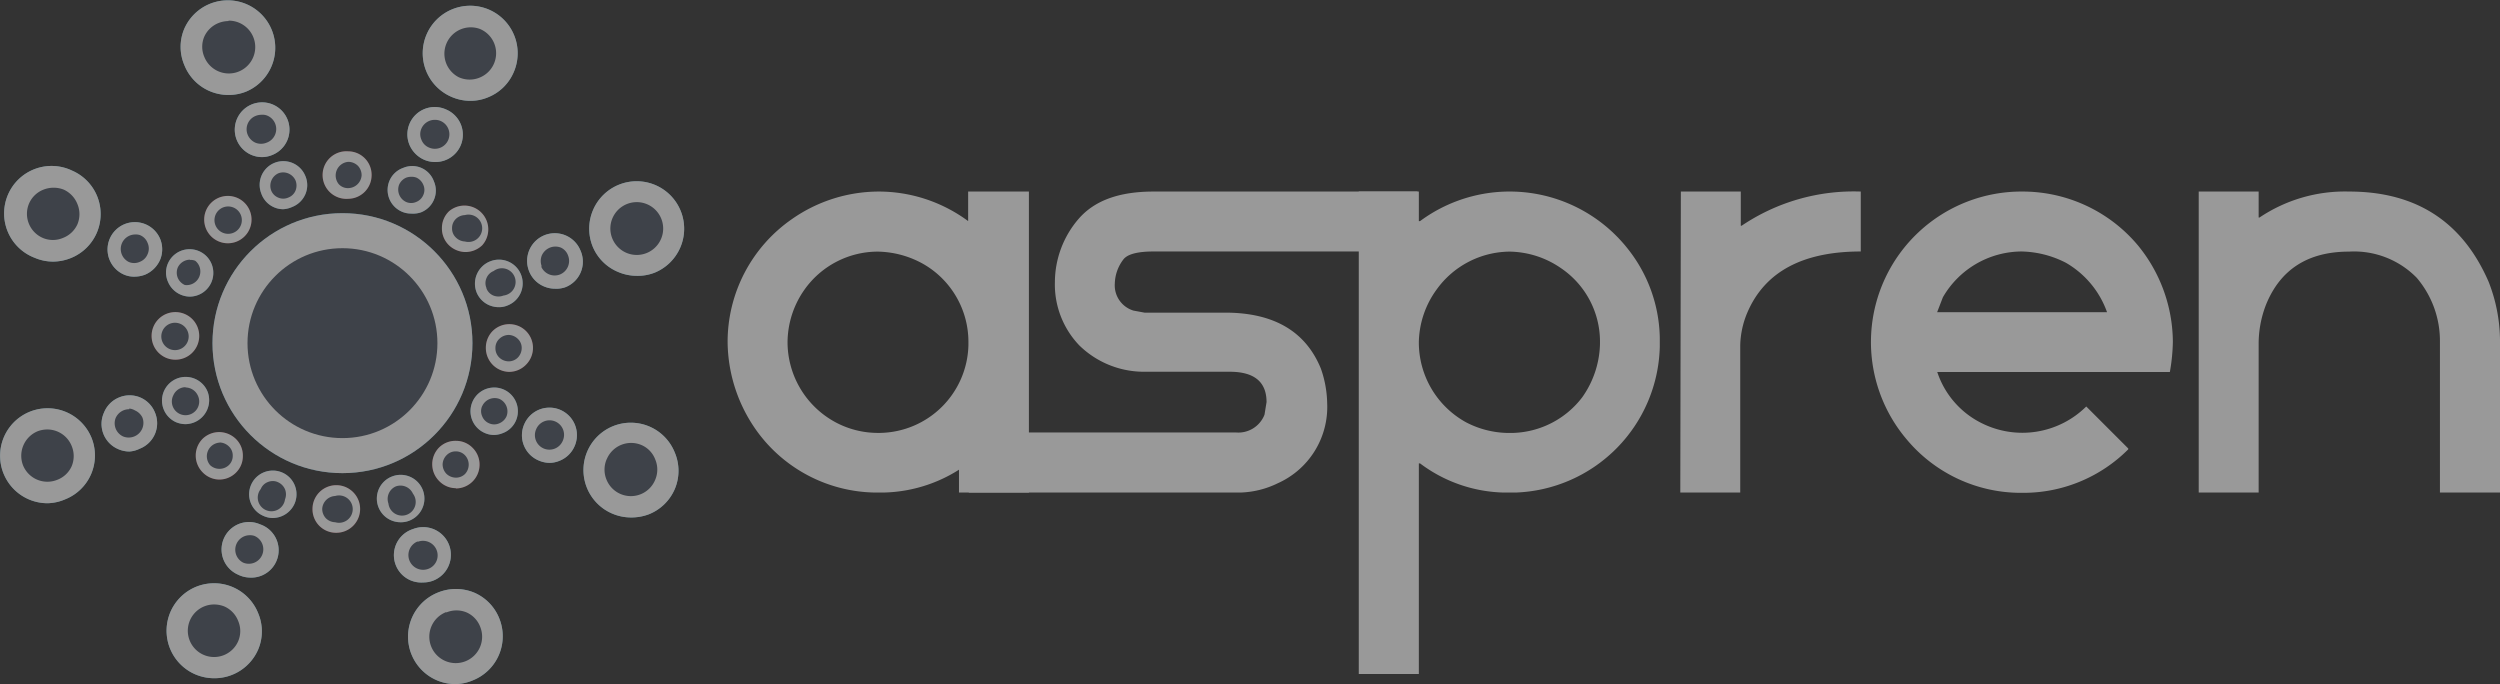 <svg xmlns="http://www.w3.org/2000/svg" viewBox="0 0 182.72 50"><rect x="0" y="0" width="182.72" height="50" fill="#333333" stroke="none"/><defs><style>.cls-1{opacity:0.5;}.cls-2{fill:#fff;}.cls-3{fill:#499cc5;}.cls-4{fill:#71c7e5;}.cls-5{fill:#9d2538;}.cls-6{fill:#4a515f;}</style></defs><title>Asset 2</title><g id="Layer_2" data-name="Layer 2"><g id="Layer_1-2" data-name="Layer 1"><g class="cls-1"><path class="cls-2" d="M64.21,14a11,11,0,0,1,6.55,2.16h0V14H75.2V36H70.81V33.83A10.7,10.7,0,0,1,64.55,36H64a10.86,10.86,0,0,1-8.56-4.33A11.3,11.3,0,0,1,53.18,25,10.92,10.92,0,0,1,57.9,16,11.1,11.1,0,0,1,64.21,14ZM57.56,25a6.66,6.66,0,0,0,3.52,5.87,6.55,6.55,0,0,0,3,.77h.28a6.57,6.57,0,0,0,6.42-6.4v-.3a6.56,6.56,0,0,0-3.27-5.63,7,7,0,0,0-3.37-.92,6.58,6.58,0,0,0-5.35,2.79A6.73,6.73,0,0,0,57.56,25Z"/><path class="cls-2" d="M84.32,14H103.6v4.38H84.32c-1.19,0-1.93.2-2.22.59a3,3,0,0,0-.62,1.73,1.93,1.93,0,0,0,1.36,2l.81.15h5.89c3.56,0,5.89,1.37,7,4.09A8,8,0,0,1,97,29.45a6.11,6.11,0,0,1-3.61,5.87,6.65,6.65,0,0,1-2.75.68H70.09V31.61H90.35a2.05,2.05,0,0,0,2.07-1.3l.15-.92c0-1.48-.9-2.22-2.69-2.22H83.52a6.76,6.76,0,0,1-4.63-1.92,6.43,6.43,0,0,1-1.79-4.63A7.12,7.12,0,0,1,78.83,16C80,14.65,81.8,14,84.32,14Z"/><path class="cls-2" d="M99.31,14h4.39v2.16h.09A11,11,0,0,1,119,18.22a10.74,10.74,0,0,1,2.31,6.46v.67A10.93,10.93,0,0,1,110.77,36h-.86a10.57,10.57,0,0,1-6.12-2.13h-.09V49.26H99.31Zm4.39,11a6.66,6.66,0,0,0,3.46,5.87,6.83,6.83,0,0,0,2.9.77h.58a6.6,6.6,0,0,0,5-2.6,7,7,0,0,0,1.3-3.91v-.19a6.48,6.48,0,0,0-2.85-5.34,6.75,6.75,0,0,0-3.76-1.21A6.64,6.64,0,0,0,105,21.16,6.73,6.73,0,0,0,103.7,25Z"/><path class="cls-2" d="M122.85,14h4.38v2.5h.06A14.64,14.64,0,0,1,136,14v4.38q-6.36,0-8.28,4.44a6.5,6.5,0,0,0-.53,2.41V36h-4.38Z"/><path class="cls-2" d="M147.84,14a11,11,0,0,1,8.38,3.89,11.21,11.21,0,0,1,2.59,7.1,13.73,13.73,0,0,1-.22,2.2h-17a6.42,6.42,0,0,0,3.23,3.73,6.64,6.64,0,0,0,7.66-1.21l3.07,3.07v.06a10.82,10.82,0,0,1-7.7,3.18h-.09a10.88,10.88,0,0,1-8.4-3.9A11,11,0,0,1,147.84,14Zm-6.26,8.82H154a6.78,6.78,0,0,0-3-3.61,7.37,7.37,0,0,0-3.27-.83A6.68,6.68,0,0,0,142,21.73Z"/><path class="cls-2" d="M160.7,14h4.38V15.9h.06A11.19,11.19,0,0,1,171.69,14q7.34,0,10.2,6.6a11.91,11.91,0,0,1,.83,4.24V36h-4.39V25a7.12,7.12,0,0,0-1.69-4.69,6.4,6.4,0,0,0-4.95-1.92q-4.51,0-6.08,3.9a7.86,7.86,0,0,0-.53,2.84V36H160.7Z"/><circle class="cls-3" cx="25.03" cy="25.08" r="9.5"/><circle class="cls-4" cx="25.03" cy="25.08" r="6.94"/><circle class="cls-2" cx="13.88" cy="19.94" r="1.35"/><path class="cls-3" d="M13.88,21.68a1.76,1.76,0,0,1-1.61-1.1,1.68,1.68,0,0,1,0-1.32,1.73,1.73,0,1,1,3.18,1.37h0A1.74,1.74,0,0,1,13.88,21.68Zm0-2.7a1,1,0,0,0-.89.58,1,1,0,0,0,0,.74,1,1,0,0,0,.52.53,1,1,0,0,0,.76-1.77A.84.84,0,0,0,13.88,19Z"/><circle class="cls-2" cx="9.82" cy="18.2" r="1.54"/><path class="cls-4" d="M9.82,20.22a1.83,1.83,0,0,1-.8-.17,2,2,0,1,1,2.68-2.6,2,2,0,0,1,0,1.54h0a2.08,2.08,0,0,1-1.11,1.09A2.21,2.21,0,0,1,9.82,20.22Zm0-3.08a1.06,1.06,0,0,0-.42,2,1,1,0,0,0,.81,0,1,1,0,0,0,.58-.57h0a1,1,0,0,0,0-.81,1,1,0,0,0-.57-.58A1,1,0,0,0,9.82,17.14Z"/><circle class="cls-2" cx="3.9" cy="15.65" r="2.7"/><path class="cls-4" d="M3.9,19.12a3.43,3.43,0,0,1-1.37-.28,3.47,3.47,0,1,1,2.74-6.37A3.46,3.46,0,0,1,7.08,17h0a3.47,3.47,0,0,1-1.9,1.86A3.54,3.54,0,0,1,3.9,19.12Zm0-5.4a2,2,0,0,0-.72.14,1.9,1.9,0,0,0-1.05,1,1.92,1.92,0,0,0,1,2.53,1.88,1.88,0,0,0,1.47,0,1.91,1.91,0,0,0,1.06-1h0a1.92,1.92,0,0,0,0-1.47,1.94,1.94,0,0,0-1-1.06A2,2,0,0,0,3.9,13.72Z"/><circle class="cls-2" cx="36.12" cy="30.06" r="1.35"/><path class="cls-3" d="M36.12,31.79a1.63,1.63,0,0,1-.68-.14,1.73,1.73,0,0,1-.91-2.28h0a1.73,1.73,0,0,1,3.18,1.37,1.7,1.7,0,0,1-1,.93A1.73,1.73,0,0,1,36.12,31.79Zm-.88-2.11a.91.91,0,0,0,0,.74.93.93,0,0,0,.51.52.91.91,0,0,0,.74,0,1,1,0,0,0,.53-.51,1,1,0,0,0-.51-1.27,1,1,0,0,0-1.26.51Z"/><circle class="cls-2" cx="40.18" cy="31.8" r="1.54"/><path class="cls-4" d="M40.18,33.83a2.05,2.05,0,0,1-.8-.17A2,2,0,0,1,38.32,31h0A2,2,0,0,1,42,32.6a2,2,0,0,1-1.11,1.08A1.93,1.93,0,0,1,40.18,33.83Zm-1-2.44a1.06,1.06,0,0,0,.56,1.39,1.06,1.06,0,0,0,1.39-.56,1.06,1.06,0,1,0-1.95-.83Z"/><circle class="cls-2" cx="46.1" cy="34.35" r="2.7"/><path class="cls-4" d="M46.1,37.82a3.48,3.48,0,0,1-1.37-.29A3.46,3.46,0,0,1,42.92,33h0a3.46,3.46,0,0,1,6.4.08,3.41,3.41,0,0,1,0,2.66,3.45,3.45,0,0,1-1.9,1.85A3.61,3.61,0,0,1,46.1,37.82Zm-1.77-4.23a1.92,1.92,0,0,0,0,1.47,1.92,1.92,0,0,0,3.56,0,1.9,1.9,0,0,0,0-1.48,1.86,1.86,0,0,0-1-1.05,1.93,1.93,0,0,0-2.53,1Z"/><circle class="cls-2" cx="13.56" cy="29.29" r="1.35"/><path class="cls-3" d="M13.56,31a1.85,1.85,0,0,1-.69-.14,1.73,1.73,0,1,1,2.3-2.24,1.75,1.75,0,0,1-1,2.26A1.77,1.77,0,0,1,13.56,31Zm0-2.7a.92.92,0,0,0-.36.07,1,1,0,0,0-.53.52,1,1,0,1,0,1.78,0h0A1,1,0,0,0,13.56,28.32Z"/><circle class="cls-2" cx="9.45" cy="30.93" r="1.54"/><path class="cls-4" d="M9.45,33a2.05,2.05,0,0,1-.8-.17,2,2,0,0,1-1.06-2.65A2,2,0,0,1,8.7,29.05a2,2,0,0,1,1.55,0,2,2,0,0,1,1.08,1.11A2,2,0,0,1,10.2,32.8,1.93,1.93,0,0,1,9.45,33Zm0-3.09a1.07,1.07,0,0,0-1,.65A1.06,1.06,0,0,0,9,31.9a1.08,1.08,0,0,0,.81,0,1.07,1.07,0,0,0,.6-1.38h0A1.08,1.08,0,0,0,9.87,30,1,1,0,0,0,9.45,29.86Z"/><circle class="cls-2" cx="3.47" cy="33.31" r="2.7"/><path class="cls-4" d="M3.47,36.78A3.47,3.47,0,1,1,6.69,32h0a3.45,3.45,0,0,1-1.94,4.5A3.39,3.39,0,0,1,3.47,36.78Zm0-5.39a2,2,0,0,0-.72.13A1.94,1.94,0,0,0,1.68,34a1.92,1.92,0,0,0,2.5,1.07,1.88,1.88,0,0,0,1.06-1,1.92,1.92,0,0,0,0-1.47h0A1.92,1.92,0,0,0,3.47,31.39Z"/><circle class="cls-2" cx="36.44" cy="20.71" r="1.35"/><path class="cls-3" d="M36.44,22.45a1.8,1.8,0,0,1-.68-.14,1.73,1.73,0,0,1-.93-.95h0a1.75,1.75,0,0,1,1-2.26,1.73,1.73,0,0,1,1.28,3.22A1.56,1.56,0,0,1,36.44,22.45Zm-.89-1.38a.92.92,0,0,0,.51.53,1,1,0,0,0,.74,0,1,1,0,1,0-.72-1.79.93.93,0,0,0-.52.51.91.91,0,0,0,0,.74Z"/><circle class="cls-2" cx="40.55" cy="19.07" r="1.54"/><path class="cls-4" d="M40.55,21.1a2.05,2.05,0,0,1-.8-.17,2,2,0,0,1-1.08-1.11h0a2,2,0,0,1,3.76-1.5A2,2,0,0,1,41.3,21,2,2,0,0,1,40.55,21.1Zm-1-1.63a1.07,1.07,0,0,0,1.38.59,1.07,1.07,0,0,0,.59-1.38A1,1,0,0,0,41,18.1a1.08,1.08,0,0,0-.81,0,1.1,1.1,0,0,0-.59.57,1.08,1.08,0,0,0,0,.81Z"/><circle class="cls-2" cx="46.53" cy="16.69" r="2.7"/><path class="cls-4" d="M46.53,20.16a3.48,3.48,0,0,1-1.37-.29A3.42,3.42,0,0,1,43.31,18h0a3.47,3.47,0,1,1,4.51,1.94A3.4,3.4,0,0,1,46.53,20.16ZM44.74,17.4a1.94,1.94,0,0,0,1,1.06,1.93,1.93,0,1,0-1-1.06Z"/><circle class="cls-2" cx="19.94" cy="36.12" r="1.35"/><path class="cls-3" d="M19.94,37.86a1.64,1.64,0,0,1-.68-.15,1.72,1.72,0,0,1-.91-2.27,1.73,1.73,0,1,1,3.18,1.37A1.76,1.76,0,0,1,19.94,37.86Zm0-2.7a.92.92,0,0,0-.36.07.9.9,0,0,0-.52.51,1,1,0,1,0,1.77.76,1,1,0,0,0,0-.74,1,1,0,0,0-.52-.52h0A.84.84,0,0,0,19.94,35.16Z"/><circle class="cls-2" cx="18.2" cy="40.18" r="1.54"/><path class="cls-4" d="M18.19,42.21A2,2,0,0,1,17.4,42,2,2,0,0,1,19,38.32h0a2,2,0,0,1-.8,3.89Zm0-3.09a1.06,1.06,0,0,0-.42,2,1.06,1.06,0,0,0,1.39-.56,1.06,1.06,0,0,0-.56-1.39h0A1,1,0,0,0,18.2,39.12Z"/><circle class="cls-2" cx="15.65" cy="46.1" r="2.7"/><path class="cls-4" d="M15.65,49.57a3.5,3.5,0,0,1-1.37-.28,3.47,3.47,0,1,1,4.59-4.47,3.39,3.39,0,0,1,0,2.65A3.48,3.48,0,0,1,15.65,49.57Zm0-5.39a1.92,1.92,0,1,0,1.76,2.68,1.88,1.88,0,0,0,0-1.47,1.91,1.91,0,0,0-1-1.06h0A2,2,0,0,0,15.66,44.18Z"/><circle class="cls-2" cx="30.06" cy="13.88" r="1.35"/><path class="cls-3" d="M30.06,15.61a1.67,1.67,0,0,1-.69-.14,1.73,1.73,0,0,1-.9-2.27,1.7,1.7,0,0,1,1-.93,1.68,1.68,0,0,1,1.32,0,1.7,1.7,0,0,1,.93,1,1.68,1.68,0,0,1,0,1.32,1.7,1.7,0,0,1-.95.93A1.77,1.77,0,0,1,30.06,15.61Zm0-2.69a1.13,1.13,0,0,0-.36.06,1,1,0,0,0-.53.52,1,1,0,0,0,.51,1.26.91.91,0,0,0,.74,0,.93.93,0,0,0,.52-.51.91.91,0,0,0,0-.74,1,1,0,0,0-.51-.53A1,1,0,0,0,30.06,12.92Z"/><circle class="cls-2" cx="31.8" cy="9.82" r="1.54"/><path class="cls-4" d="M31.8,11.84a2,2,0,0,1-.79-.16,2.08,2.08,0,0,1-1.09-1.11A2,2,0,0,1,32.6,8a2,2,0,0,1,1.06,2.65A2,2,0,0,1,31.8,11.84Zm0-3.08a1.06,1.06,0,0,0-1,.64,1,1,0,0,0,0,.81,1,1,0,0,0,.57.58h0a1.06,1.06,0,0,0,1.39-.56,1.06,1.06,0,0,0-.56-1.39A1,1,0,0,0,31.81,8.76Z"/><circle class="cls-2" cx="34.35" cy="3.9" r="2.7"/><path class="cls-4" d="M34.35,7.37A3.44,3.44,0,0,1,33,7.08h0a3.47,3.47,0,1,1,4.55-1.81,3.42,3.42,0,0,1-1.9,1.85A3.35,3.35,0,0,1,34.35,7.37Zm-.76-1.7a1.92,1.92,0,0,0,1.47,0,1.92,1.92,0,0,0,0-3.56,1.93,1.93,0,0,0-1.52,3.54Z"/><circle class="cls-2" cx="20.71" cy="13.56" r="1.35"/><path class="cls-3" d="M20.71,15.29a1.63,1.63,0,0,1-.68-.14,1.7,1.7,0,0,1-.93-1,1.73,1.73,0,0,1,3.22-1.28,1.68,1.68,0,0,1,0,1.32,1.73,1.73,0,0,1-.95.93A1.82,1.82,0,0,1,20.71,15.29Zm0-2.69a1,1,0,0,0-.35.06,1,1,0,0,0-.54,1.26.93.93,0,0,0,.51.52.91.91,0,0,0,.74,0h0a.92.92,0,0,0,.53-.51,1,1,0,0,0,0-.74A1,1,0,0,0,20.71,12.6Z"/><circle class="cls-2" cx="19.07" cy="9.45" r="1.54"/><path class="cls-4" d="M19.08,11.48A2,2,0,1,1,21,8.7a2,2,0,0,1,0,1.55,2,2,0,0,1-1.11,1.08A1.92,1.92,0,0,1,19.08,11.48Zm0-3.09a1.09,1.09,0,0,0-.39.08,1.05,1.05,0,0,0-.59,1.37,1.1,1.1,0,0,0,.57.59,1.08,1.08,0,0,0,.81,0h0a1.06,1.06,0,0,0,0-2A1,1,0,0,0,19.07,8.39Z"/><circle class="cls-2" cx="16.69" cy="3.47" r="2.7"/><path class="cls-4" d="M16.69,6.94a3.46,3.46,0,0,1-3.22-2.19,3.39,3.39,0,0,1,0-2.65A3.47,3.47,0,1,1,18,6.69h0A3.39,3.39,0,0,1,16.69,6.94Zm0-5.4a2,2,0,0,0-.71.14,1.93,1.93,0,0,0-1.05,1,1.88,1.88,0,0,0,0,1.47,1.93,1.93,0,1,0,1.78-2.64Z"/><circle class="cls-2" cx="29.29" cy="36.44" r="1.35"/><path class="cls-3" d="M29.29,38.17a1.73,1.73,0,0,1-.65-3.34h0a1.73,1.73,0,1,1,1.29,3.22A1.61,1.61,0,0,1,29.29,38.17Zm-.36-2.62a1,1,0,0,0-.54,1.25,1,1,0,1,0,1.79-.72,1,1,0,0,0-1.25-.53Z"/><circle class="cls-2" cx="12.79" cy="24.55" r="1.35"/><path class="cls-5" d="M12.79,26.29h0a1.74,1.74,0,1,1,1.77-1.71h0A1.74,1.74,0,0,1,12.79,26.29Zm0-2.7a1,1,0,1,0,1,1,1,1,0,0,0-1-1Z"/><circle class="cls-2" cx="37.21" cy="25.45" r="1.35"/><path class="cls-5" d="M37.21,27.18h0A1.73,1.73,0,0,1,36,26.65a1.76,1.76,0,0,1-.49-1.23h0A1.75,1.75,0,0,1,36,24.2a1.73,1.73,0,0,1,2.45,0,1.74,1.74,0,0,1,0,2.45A1.73,1.73,0,0,1,37.21,27.18Zm-1-1.75a.94.94,0,0,0,.27.69,1,1,0,0,0,.67.29.94.94,0,0,0,.69-.27,1,1,0,0,0,.29-.68.9.9,0,0,0-.27-.68,1,1,0,0,0-.68-.3,1,1,0,0,0-.68.28.9.9,0,0,0-.29.67Z"/><circle class="cls-2" cx="16.05" cy="33.32" r="1.35"/><path class="cls-5" d="M16.05,35.05a1.71,1.71,0,0,1-1.24-.53,1.74,1.74,0,0,1,0-2.45,1.75,1.75,0,0,1,1.24-.49,1.77,1.77,0,0,1,1.22.53,1.7,1.7,0,0,1,.48,1.23,1.69,1.69,0,0,1-.52,1.22A1.72,1.72,0,0,1,16.05,35.05Zm0-2.7A1,1,0,0,0,15.36,34a1,1,0,0,0,1.36,0,.92.92,0,0,0,.29-.68.9.9,0,0,0-.27-.68h0a1,1,0,0,0-.67-.3Z"/><circle class="cls-2" cx="33.95" cy="16.68" r="1.35"/><path class="cls-5" d="M34,18.42h0a1.77,1.77,0,0,1-1.22-.53,1.7,1.7,0,0,1-.48-1.23,1.69,1.69,0,0,1,.52-1.22,1.74,1.74,0,0,1,2.42,2.49A1.77,1.77,0,0,1,34,18.42Zm0-2.7a1,1,0,0,0-.67.27.92.92,0,0,0-.29.68.9.9,0,0,0,.27.68h0a1,1,0,0,0,.67.3h0a1,1,0,1,0,0-1.93Z"/><circle class="cls-2" cx="24.55" cy="37.21" r="1.35"/><path class="cls-5" d="M24.55,38.94h0a1.72,1.72,0,0,1-1.71-1.76,1.74,1.74,0,1,1,1.73,1.76Zm0-2.69a1,1,0,0,0-1,.94,1,1,0,0,0,.27.69,1,1,0,0,0,.68.29h0a1,1,0,1,0,0-1.92Z"/><circle class="cls-2" cx="25.45" cy="12.79" r="1.35"/><path class="cls-5" d="M25.45,14.53h0a1.74,1.74,0,1,1,0-3.47,1.72,1.72,0,0,1,1.71,1.76A1.73,1.73,0,0,1,25.45,14.53Zm0-2.7a1,1,0,0,0-.69,1.63.9.9,0,0,0,.67.29h0a1,1,0,0,0,1-.94,1,1,0,0,0-.27-.69,1,1,0,0,0-.68-.29Z"/><circle class="cls-2" cx="16.68" cy="16.05" r="1.35"/><path class="cls-5" d="M16.68,17.78a1.73,1.73,0,0,1-1.2-3,1.73,1.73,0,1,1,1.2,3Zm0-2.69a1,1,0,1,0,.7.29A1,1,0,0,0,16.68,15.09Z"/><circle class="cls-2" cx="33.32" cy="33.95" r="1.35"/><path class="cls-5" d="M33.32,35.68h0a1.7,1.7,0,0,1-1.22-.52,1.74,1.74,0,0,1,0-2.46,1.7,1.7,0,0,1,1.23-.48,1.69,1.69,0,0,1,1.22.52A1.72,1.72,0,0,1,35.05,34a1.74,1.74,0,0,1-1.73,1.7Zm0-2.69a.92.92,0,0,0-.67.27h0a1,1,0,0,0-.3.67,1,1,0,0,0,.27.69,1,1,0,0,0,.68.29.94.94,0,0,0,.69-.27,1,1,0,0,0,0-1.36.92.92,0,0,0-.68-.29Z"/><circle class="cls-2" cx="30.93" cy="40.55" r="1.54"/><path class="cls-4" d="M30.93,42.57a2,2,0,0,1-.75-3.9h0a2,2,0,0,1,1.5,3.76A2,2,0,0,1,30.93,42.57Zm-.4-3a1.06,1.06,0,1,0,.79,2,1.05,1.05,0,0,0,.59-1.37,1.07,1.07,0,0,0-1.38-.6Z"/><circle class="cls-2" cx="33.31" cy="46.53" r="2.7"/><path class="cls-4" d="M33.32,50A3.47,3.47,0,0,1,32,43.31h0a3.48,3.48,0,0,1,2.65,0,3.43,3.43,0,0,1,1.85,1.91,3.47,3.47,0,0,1-1.93,4.5A3.43,3.43,0,0,1,33.32,50Zm-.72-5.26a1.93,1.93,0,1,0,2.5,1.08,1.88,1.88,0,0,0-1-1.06,1.92,1.92,0,0,0-1.47,0Z"/><circle class="cls-2" cx="25.03" cy="25.08" r="9.5"/><circle class="cls-6" cx="25.03" cy="25.08" r="6.94"/><circle class="cls-6" cx="13.88" cy="19.94" r="1.35"/><path class="cls-2" d="M13.88,21.68a1.76,1.76,0,0,1-1.61-1.1,1.68,1.68,0,0,1,0-1.32,1.73,1.73,0,1,1,3.18,1.37h0A1.74,1.74,0,0,1,13.88,21.68Zm0-2.7a1,1,0,0,0-.89.58,1,1,0,0,0,0,.74,1,1,0,0,0,.52.53,1,1,0,0,0,.76-1.77A.84.84,0,0,0,13.88,19Z"/><circle class="cls-6" cx="9.82" cy="18.2" r="1.54"/><path class="cls-2" d="M9.82,20.22a1.83,1.83,0,0,1-.8-.17,2,2,0,1,1,2.68-2.6,2,2,0,0,1,0,1.54h0a2.08,2.08,0,0,1-1.11,1.09A2.21,2.21,0,0,1,9.82,20.22Zm0-3.08a1.06,1.06,0,0,0-.42,2,1,1,0,0,0,.81,0,1,1,0,0,0,.58-.57h0a1,1,0,0,0,0-.81,1,1,0,0,0-.57-.58A1,1,0,0,0,9.82,17.14Z"/><circle class="cls-6" cx="3.9" cy="15.65" r="2.7"/><path class="cls-2" d="M3.9,19.12a3.43,3.43,0,0,1-1.37-.28,3.47,3.47,0,1,1,2.74-6.37A3.46,3.46,0,0,1,7.08,17h0a3.47,3.47,0,0,1-1.9,1.86A3.54,3.54,0,0,1,3.9,19.12Zm0-5.4a2,2,0,0,0-.72.14,1.9,1.9,0,0,0-1.05,1,1.92,1.92,0,0,0,1,2.53,1.88,1.88,0,0,0,1.47,0,1.91,1.91,0,0,0,1.06-1h0a1.92,1.92,0,0,0,0-1.47,1.94,1.94,0,0,0-1-1.06A2,2,0,0,0,3.9,13.72Z"/><circle class="cls-6" cx="36.12" cy="30.06" r="1.35"/><path class="cls-2" d="M36.12,31.79a1.63,1.63,0,0,1-.68-.14,1.73,1.73,0,0,1-.91-2.28h0a1.73,1.73,0,0,1,3.18,1.37,1.7,1.7,0,0,1-1,.93A1.73,1.73,0,0,1,36.12,31.79Zm-.88-2.11a.91.91,0,0,0,0,.74.93.93,0,0,0,.51.52.91.91,0,0,0,.74,0,1,1,0,0,0,.53-.51,1,1,0,0,0-.51-1.27,1,1,0,0,0-1.26.51Z"/><circle class="cls-6" cx="40.18" cy="31.8" r="1.54"/><path class="cls-2" d="M40.18,33.83a2.05,2.05,0,0,1-.8-.17A2,2,0,0,1,38.32,31h0A2,2,0,0,1,42,32.6a2,2,0,0,1-1.11,1.08A1.93,1.93,0,0,1,40.18,33.83Zm-1-2.44a1.06,1.06,0,0,0,.56,1.39,1.06,1.06,0,0,0,1.39-.56,1.06,1.06,0,1,0-1.95-.83Z"/><circle class="cls-6" cx="46.1" cy="34.35" r="2.7"/><path class="cls-2" d="M46.1,37.82a3.48,3.48,0,0,1-1.37-.29A3.46,3.46,0,0,1,42.92,33h0a3.46,3.46,0,0,1,6.4.08,3.41,3.41,0,0,1,0,2.66,3.45,3.45,0,0,1-1.9,1.85A3.61,3.61,0,0,1,46.1,37.82Zm-1.77-4.23a1.92,1.92,0,0,0,0,1.47,1.92,1.92,0,0,0,3.56,0,1.9,1.9,0,0,0,0-1.48,1.86,1.86,0,0,0-1-1.05,1.93,1.93,0,0,0-2.53,1Z"/><circle class="cls-6" cx="13.56" cy="29.29" r="1.35"/><path class="cls-2" d="M13.56,31a1.85,1.85,0,0,1-.69-.14,1.73,1.73,0,1,1,2.3-2.24,1.75,1.75,0,0,1-1,2.26A1.77,1.77,0,0,1,13.56,31Zm0-2.7a.92.92,0,0,0-.36.07,1,1,0,0,0-.53.52,1,1,0,1,0,1.78,0h0A1,1,0,0,0,13.56,28.32Z"/><circle class="cls-6" cx="9.45" cy="30.93" r="1.54"/><path class="cls-2" d="M9.45,33a2.05,2.05,0,0,1-.8-.17,2,2,0,0,1-1.06-2.65A2,2,0,0,1,8.7,29.05a2,2,0,0,1,1.55,0,2,2,0,0,1,1.08,1.11A2,2,0,0,1,10.2,32.8,1.93,1.93,0,0,1,9.45,33Zm0-3.09a1.07,1.07,0,0,0-1,.65A1.06,1.06,0,0,0,9,31.9a1.08,1.08,0,0,0,.81,0,1.07,1.07,0,0,0,.6-1.38h0A1.08,1.08,0,0,0,9.87,30,1,1,0,0,0,9.45,29.86Z"/><circle class="cls-6" cx="3.47" cy="33.31" r="2.7"/><path class="cls-2" d="M3.47,36.78A3.47,3.47,0,1,1,6.69,32h0a3.45,3.45,0,0,1-1.94,4.5A3.39,3.39,0,0,1,3.47,36.78Zm0-5.39a2,2,0,0,0-.72.13A1.94,1.94,0,0,0,1.68,34a1.92,1.92,0,0,0,2.5,1.07,1.88,1.88,0,0,0,1.06-1,1.92,1.92,0,0,0,0-1.47h0A1.92,1.92,0,0,0,3.47,31.39Z"/><circle class="cls-6" cx="36.44" cy="20.71" r="1.35"/><path class="cls-2" d="M36.44,22.45a1.8,1.8,0,0,1-.68-.14,1.73,1.73,0,0,1-.93-.95h0a1.75,1.75,0,0,1,1-2.26,1.73,1.73,0,0,1,1.28,3.22A1.56,1.56,0,0,1,36.44,22.45Zm-.89-1.38a.92.92,0,0,0,.51.53,1,1,0,0,0,.74,0,1,1,0,1,0-.72-1.79.93.93,0,0,0-.52.51.91.91,0,0,0,0,.74Z"/><circle class="cls-6" cx="40.55" cy="19.07" r="1.54"/><path class="cls-2" d="M40.55,21.1a2.05,2.05,0,0,1-.8-.17,2,2,0,0,1-1.08-1.11h0a2,2,0,0,1,3.76-1.5A2,2,0,0,1,41.3,21,2,2,0,0,1,40.55,21.1Zm-1-1.63a1.07,1.07,0,0,0,1.38.59,1.07,1.07,0,0,0,.59-1.38A1,1,0,0,0,41,18.1a1.08,1.08,0,0,0-.81,0,1.1,1.1,0,0,0-.59.57,1.08,1.08,0,0,0,0,.81Z"/><circle class="cls-6" cx="46.53" cy="16.69" r="2.7"/><path class="cls-2" d="M46.53,20.16a3.48,3.48,0,0,1-1.37-.29A3.42,3.42,0,0,1,43.31,18h0a3.47,3.47,0,1,1,4.51,1.94A3.4,3.4,0,0,1,46.53,20.16ZM44.74,17.4a1.94,1.94,0,0,0,1,1.06,1.93,1.93,0,1,0-1-1.06Z"/><circle class="cls-6" cx="19.94" cy="36.12" r="1.35"/><path class="cls-2" d="M19.94,37.86a1.64,1.64,0,0,1-.68-.15,1.72,1.72,0,0,1-.91-2.27,1.73,1.73,0,1,1,3.18,1.37A1.76,1.76,0,0,1,19.94,37.86Zm0-2.7a.92.92,0,0,0-.36.07.9.9,0,0,0-.52.51,1,1,0,1,0,1.77.76,1,1,0,0,0,0-.74,1,1,0,0,0-.52-.52h0A.84.84,0,0,0,19.94,35.16Z"/><circle class="cls-6" cx="18.2" cy="40.18" r="1.54"/><path class="cls-2" d="M18.19,42.21A2,2,0,0,1,17.4,42,2,2,0,0,1,19,38.32h0a2,2,0,0,1-.8,3.89Zm0-3.09a1.06,1.06,0,0,0-.42,2,1.06,1.06,0,0,0,1.39-.56,1.06,1.06,0,0,0-.56-1.39h0A1,1,0,0,0,18.2,39.12Z"/><circle class="cls-6" cx="15.65" cy="46.1" r="2.7"/><path class="cls-2" d="M15.65,49.57a3.5,3.5,0,0,1-1.37-.28,3.47,3.47,0,1,1,4.59-4.47,3.39,3.39,0,0,1,0,2.65A3.48,3.48,0,0,1,15.65,49.57Zm0-5.39a1.92,1.92,0,1,0,1.76,2.68,1.88,1.88,0,0,0,0-1.47,1.91,1.91,0,0,0-1-1.06h0A2,2,0,0,0,15.66,44.18Z"/><circle class="cls-6" cx="30.06" cy="13.88" r="1.35"/><path class="cls-2" d="M30.06,15.61a1.67,1.67,0,0,1-.69-.14,1.73,1.73,0,0,1-.9-2.27,1.7,1.7,0,0,1,1-.93,1.68,1.68,0,0,1,1.32,0,1.7,1.7,0,0,1,.93,1,1.68,1.68,0,0,1,0,1.32,1.7,1.7,0,0,1-.95.93A1.77,1.77,0,0,1,30.06,15.61Zm0-2.69a1.13,1.13,0,0,0-.36.06,1,1,0,0,0-.53.52,1,1,0,0,0,.51,1.26.91.91,0,0,0,.74,0,.93.93,0,0,0,.52-.51.91.91,0,0,0,0-.74,1,1,0,0,0-.51-.53A1,1,0,0,0,30.06,12.92Z"/><circle class="cls-6" cx="31.8" cy="9.82" r="1.54"/><path class="cls-2" d="M31.8,11.84a2,2,0,0,1-.79-.16,2.08,2.08,0,0,1-1.09-1.11A2,2,0,0,1,32.6,8a2,2,0,0,1,1.06,2.65A2,2,0,0,1,31.8,11.84Zm0-3.08a1.06,1.06,0,0,0-1,.64,1,1,0,0,0,0,.81,1,1,0,0,0,.57.58h0a1.06,1.06,0,0,0,1.39-.56,1.06,1.06,0,0,0-.56-1.39A1,1,0,0,0,31.81,8.76Z"/><circle class="cls-6" cx="34.35" cy="3.9" r="2.7"/><path class="cls-2" d="M34.35,7.37A3.44,3.44,0,0,1,33,7.08h0a3.47,3.47,0,1,1,4.55-1.81,3.42,3.42,0,0,1-1.9,1.85A3.35,3.35,0,0,1,34.35,7.37Zm-.76-1.7a1.92,1.92,0,0,0,1.47,0,1.92,1.92,0,0,0,0-3.56,1.93,1.93,0,0,0-1.52,3.54Z"/><circle class="cls-6" cx="20.71" cy="13.56" r="1.35"/><path class="cls-2" d="M20.71,15.29a1.63,1.63,0,0,1-.68-.14,1.7,1.7,0,0,1-.93-1,1.73,1.73,0,0,1,3.22-1.28,1.68,1.68,0,0,1,0,1.32,1.73,1.73,0,0,1-.95.93A1.82,1.82,0,0,1,20.71,15.29Zm0-2.69a1,1,0,0,0-.35.06,1,1,0,0,0-.54,1.26.93.93,0,0,0,.51.52.91.91,0,0,0,.74,0h0a.92.92,0,0,0,.53-.51,1,1,0,0,0,0-.74A1,1,0,0,0,20.71,12.6Z"/><circle class="cls-6" cx="19.07" cy="9.45" r="1.54"/><path class="cls-2" d="M19.08,11.48A2,2,0,1,1,21,8.7a2,2,0,0,1,0,1.55,2,2,0,0,1-1.11,1.08A1.92,1.92,0,0,1,19.08,11.48Zm0-3.09a1.09,1.09,0,0,0-.39.08,1.05,1.05,0,0,0-.59,1.37,1.1,1.1,0,0,0,.57.59,1.08,1.08,0,0,0,.81,0h0a1.06,1.06,0,0,0,0-2A1,1,0,0,0,19.07,8.39Z"/><circle class="cls-6" cx="16.69" cy="3.47" r="2.7"/><path class="cls-2" d="M16.69,6.94a3.46,3.46,0,0,1-3.22-2.19,3.39,3.39,0,0,1,0-2.65A3.47,3.47,0,1,1,18,6.69h0A3.39,3.39,0,0,1,16.69,6.94Zm0-5.4a2,2,0,0,0-.71.14,1.93,1.93,0,0,0-1.05,1,1.88,1.88,0,0,0,0,1.47,1.93,1.93,0,1,0,1.78-2.64Z"/><circle class="cls-6" cx="29.29" cy="36.44" r="1.35"/><path class="cls-2" d="M29.29,38.17a1.73,1.73,0,0,1-.65-3.34h0a1.73,1.73,0,1,1,1.29,3.22A1.61,1.61,0,0,1,29.29,38.17Zm-.36-2.62a1,1,0,0,0-.54,1.25,1,1,0,1,0,1.79-.72,1,1,0,0,0-1.25-.53Z"/><circle class="cls-6" cx="12.79" cy="24.55" r="1.35"/><path class="cls-2" d="M12.79,26.29h0a1.74,1.74,0,1,1,1.77-1.71h0A1.74,1.74,0,0,1,12.79,26.29Zm0-2.7a1,1,0,1,0,1,1,1,1,0,0,0-1-1Z"/><circle class="cls-6" cx="37.21" cy="25.45" r="1.35"/><path class="cls-2" d="M37.21,27.18h0A1.73,1.73,0,0,1,36,26.65a1.76,1.76,0,0,1-.49-1.23h0A1.75,1.75,0,0,1,36,24.2a1.73,1.73,0,0,1,2.45,0,1.74,1.74,0,0,1,0,2.45A1.73,1.73,0,0,1,37.21,27.18Zm-1-1.75a.94.94,0,0,0,.27.69,1,1,0,0,0,.67.29.94.94,0,0,0,.69-.27,1,1,0,0,0,.29-.68.9.9,0,0,0-.27-.68,1,1,0,0,0-.68-.3,1,1,0,0,0-.68.28.9.9,0,0,0-.29.67Z"/><circle class="cls-6" cx="16.05" cy="33.32" r="1.35"/><path class="cls-2" d="M16.05,35.05a1.71,1.71,0,0,1-1.24-.53,1.74,1.74,0,0,1,0-2.45,1.75,1.75,0,0,1,1.24-.49,1.77,1.77,0,0,1,1.22.53,1.7,1.7,0,0,1,.48,1.23,1.69,1.69,0,0,1-.52,1.22A1.72,1.72,0,0,1,16.05,35.05Zm0-2.7A1,1,0,0,0,15.36,34a1,1,0,0,0,1.36,0,.92.92,0,0,0,.29-.68.9.9,0,0,0-.27-.68h0a1,1,0,0,0-.67-.3Z"/><circle class="cls-6" cx="33.95" cy="16.68" r="1.35"/><path class="cls-2" d="M34,18.42h0a1.77,1.77,0,0,1-1.22-.53,1.7,1.7,0,0,1-.48-1.23,1.69,1.69,0,0,1,.52-1.22,1.74,1.74,0,0,1,2.42,2.49A1.77,1.77,0,0,1,34,18.42Zm0-2.7a1,1,0,0,0-.67.27.92.92,0,0,0-.29.68.9.9,0,0,0,.27.68h0a1,1,0,0,0,.67.3h0a1,1,0,1,0,0-1.93Z"/><circle class="cls-6" cx="24.55" cy="37.21" r="1.35"/><path class="cls-2" d="M24.55,38.94h0a1.72,1.72,0,0,1-1.71-1.76,1.74,1.74,0,1,1,1.73,1.76Zm0-2.69a1,1,0,0,0-1,.94,1,1,0,0,0,.27.69,1,1,0,0,0,.68.29h0a1,1,0,1,0,0-1.92Z"/><circle class="cls-6" cx="25.45" cy="12.79" r="1.35"/><path class="cls-2" d="M25.45,14.53h0a1.74,1.74,0,1,1,0-3.47,1.72,1.72,0,0,1,1.71,1.76A1.73,1.73,0,0,1,25.45,14.53Zm0-2.7a1,1,0,0,0-.69,1.63.9.9,0,0,0,.67.29h0a1,1,0,0,0,1-.94,1,1,0,0,0-.27-.69,1,1,0,0,0-.68-.29Z"/><circle class="cls-6" cx="16.68" cy="16.05" r="1.35"/><path class="cls-2" d="M16.68,17.78a1.73,1.73,0,0,1-1.2-3,1.73,1.73,0,1,1,1.2,3Zm0-2.69a1,1,0,1,0,.7.29A1,1,0,0,0,16.68,15.09Z"/><circle class="cls-6" cx="33.32" cy="33.95" r="1.35"/><path class="cls-2" d="M33.32,35.68h0a1.7,1.7,0,0,1-1.22-.52,1.74,1.74,0,0,1,0-2.46,1.7,1.7,0,0,1,1.23-.48,1.69,1.69,0,0,1,1.22.52A1.72,1.72,0,0,1,35.05,34a1.74,1.74,0,0,1-1.73,1.7Zm0-2.69a.92.92,0,0,0-.67.27h0a1,1,0,0,0-.3.67,1,1,0,0,0,.27.69,1,1,0,0,0,.68.29.94.94,0,0,0,.69-.27,1,1,0,0,0,0-1.36.92.92,0,0,0-.68-.29Z"/><circle class="cls-6" cx="30.93" cy="40.55" r="1.54"/><path class="cls-2" d="M30.93,42.57a2,2,0,0,1-.75-3.9h0a2,2,0,0,1,1.5,3.76A2,2,0,0,1,30.93,42.57Zm-.4-3a1.06,1.06,0,1,0,.79,2,1.05,1.05,0,0,0,.59-1.37,1.07,1.07,0,0,0-1.38-.6Z"/><circle class="cls-6" cx="33.31" cy="46.53" r="2.7"/><path class="cls-2" d="M33.32,50A3.47,3.47,0,0,1,32,43.31h0a3.48,3.48,0,0,1,2.65,0,3.43,3.43,0,0,1,1.85,1.91,3.47,3.47,0,0,1-1.93,4.5A3.43,3.43,0,0,1,33.32,50Zm-.72-5.26a1.93,1.93,0,1,0,2.5,1.08,1.88,1.88,0,0,0-1-1.06,1.92,1.92,0,0,0-1.47,0Z"/></g></g></g></svg>